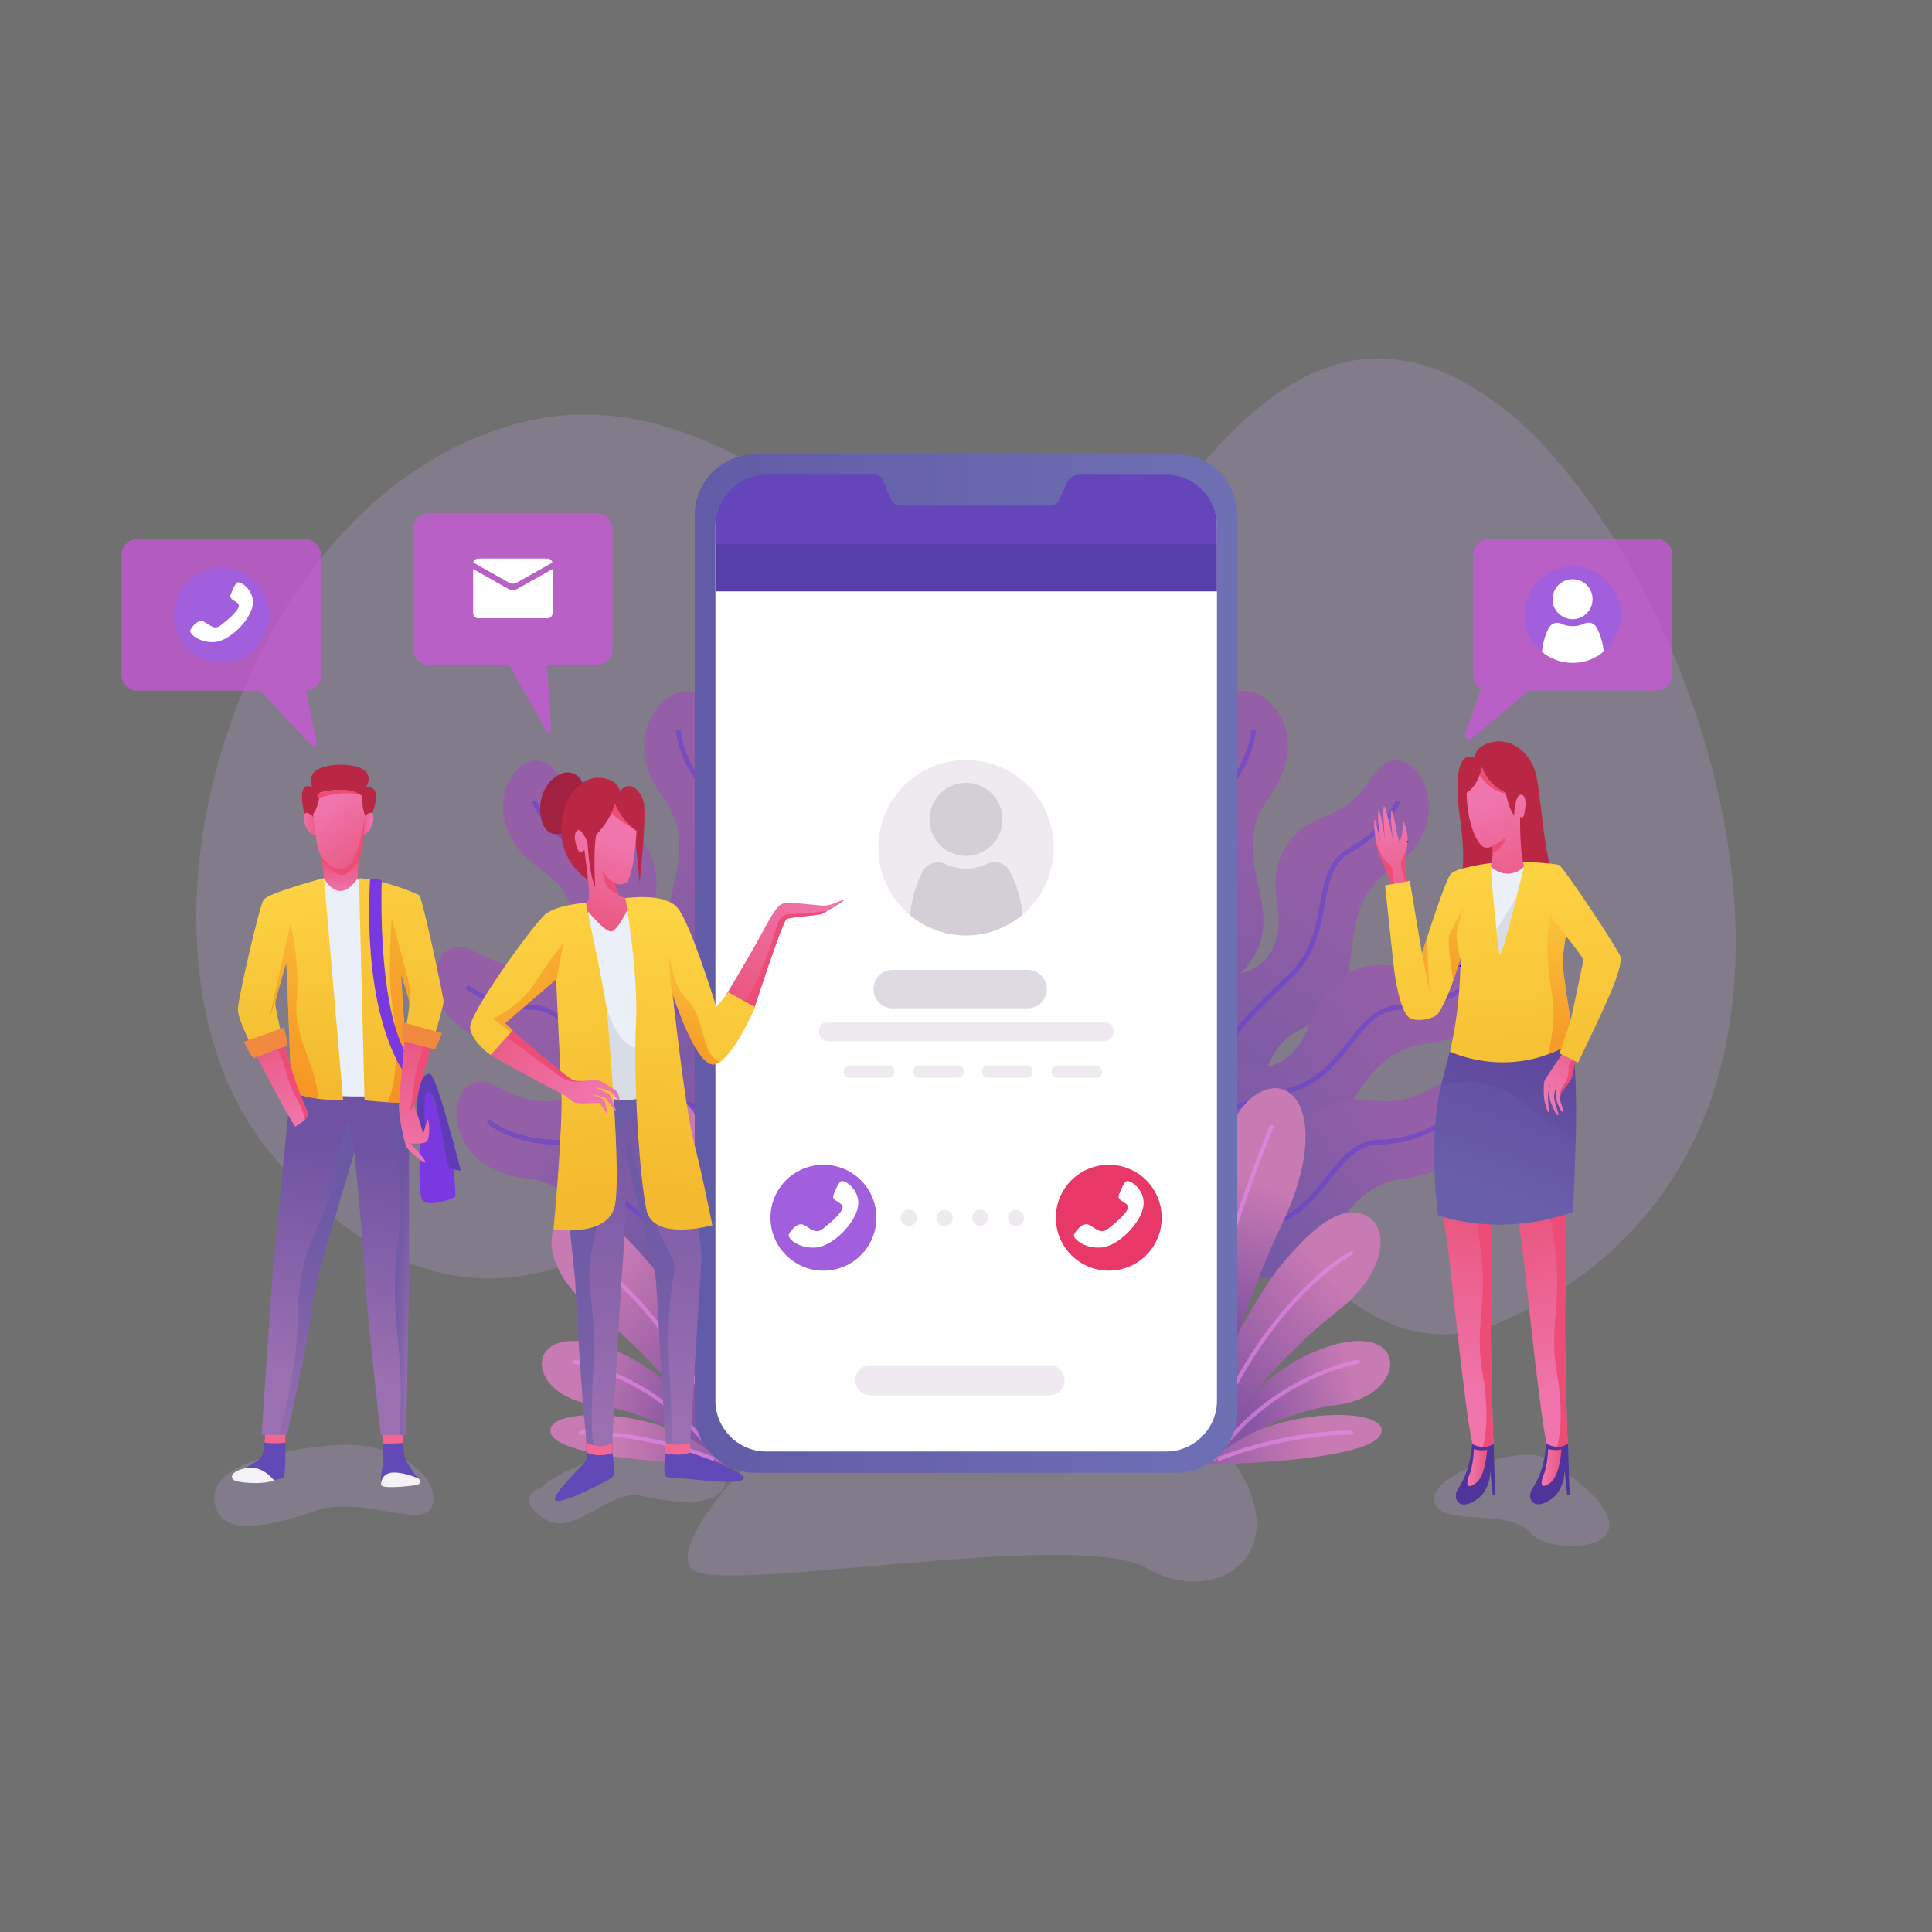 <svg version="1.2" xmlns="http://www.w3.org/2000/svg" viewBox="0 0 1000 1000" width="1000" height="1000">
	<rect x="0" y="0" width="1000" height="1000" fill="#333333" stroke="none"/>
	<title>2503647-ai</title>
	<defs>
		<linearGradient id="g1" x1="341.4" y1="610.6" x2="258.6" y2="478.8" gradientUnits="userSpaceOnUse">
			<stop offset="0" stop-color="#7559a5"/>
			<stop offset="1" stop-color="#955fa7"/>
		</linearGradient>
		<linearGradient id="g2" x1="351.2" y1="578" x2="316" y2="424.8" gradientUnits="userSpaceOnUse">
			<stop offset="0" stop-color="#7559a5"/>
			<stop offset="1" stop-color="#955fa7"/>
		</linearGradient>
		<linearGradient id="g3" x1="370.2" y1="631.9" x2="247.4" y2="560.8" gradientUnits="userSpaceOnUse">
			<stop offset="0" stop-color="#7559a5"/>
			<stop offset="1" stop-color="#955fa7"/>
		</linearGradient>
		<linearGradient id="g4" x1="326.9" y1="667.4" x2="250.5" y2="612" gradientUnits="userSpaceOnUse">
			<stop offset="0" stop-color="#7559a5"/>
			<stop offset="1" stop-color="#955fa7"/>
		</linearGradient>
		<linearGradient id="g5" x1="392.4" y1="729" x2="320.4" y2="729" gradientUnits="userSpaceOnUse">
			<stop offset="0" stop-color="#8554a2"/>
			<stop offset="1" stop-color="#c87ab3"/>
		</linearGradient>
		<linearGradient id="g6" x1="361.4" y1="713.1" x2="304.5" y2="696.6" gradientUnits="userSpaceOnUse">
			<stop offset="0" stop-color="#8554a2"/>
			<stop offset="1" stop-color="#c87ab3"/>
		</linearGradient>
		<linearGradient id="g7" x1="394.5" y1="696.7" x2="328.9" y2="638.2" gradientUnits="userSpaceOnUse">
			<stop offset="0" stop-color="#8554a2"/>
			<stop offset="1" stop-color="#c87ab3"/>
		</linearGradient>
		<linearGradient id="g8" x1="347" y1="688.8" x2="326.4" y2="618.8" gradientUnits="userSpaceOnUse">
			<stop offset="0" stop-color="#8554a2"/>
			<stop offset="1" stop-color="#c87ab3"/>
		</linearGradient>
		<linearGradient id="g9" x1="658.6" y1="610.6" x2="741.4" y2="478.8" gradientUnits="userSpaceOnUse">
			<stop offset="0" stop-color="#7559a5"/>
			<stop offset="1" stop-color="#955fa7"/>
		</linearGradient>
		<linearGradient id="g10" x1="648.8" y1="578" x2="684" y2="424.8" gradientUnits="userSpaceOnUse">
			<stop offset="0" stop-color="#7559a5"/>
			<stop offset="1" stop-color="#955fa7"/>
		</linearGradient>
		<linearGradient id="g11" x1="629.8" y1="631.9" x2="752.6" y2="560.8" gradientUnits="userSpaceOnUse">
			<stop offset="0" stop-color="#7559a5"/>
			<stop offset="1" stop-color="#955fa7"/>
		</linearGradient>
		<linearGradient id="g12" x1="673.1" y1="667.4" x2="749.5" y2="612" gradientUnits="userSpaceOnUse">
			<stop offset="0" stop-color="#7559a5"/>
			<stop offset="1" stop-color="#955fa7"/>
		</linearGradient>
		<linearGradient id="g13" x1="607.6" y1="729" x2="679.6" y2="729" gradientUnits="userSpaceOnUse">
			<stop offset="0" stop-color="#8554a2"/>
			<stop offset="1" stop-color="#c87ab3"/>
		</linearGradient>
		<linearGradient id="g14" x1="638.6" y1="713.1" x2="695.5" y2="696.6" gradientUnits="userSpaceOnUse">
			<stop offset="0" stop-color="#8554a2"/>
			<stop offset="1" stop-color="#c87ab3"/>
		</linearGradient>
		<linearGradient id="g15" x1="605.5" y1="696.7" x2="671.1" y2="638.2" gradientUnits="userSpaceOnUse">
			<stop offset="0" stop-color="#8554a2"/>
			<stop offset="1" stop-color="#c87ab3"/>
		</linearGradient>
		<linearGradient id="g16" x1="653" y1="688.8" x2="673.6" y2="618.8" gradientUnits="userSpaceOnUse">
			<stop offset="0" stop-color="#8554a2"/>
			<stop offset="1" stop-color="#c87ab3"/>
		</linearGradient>
		<linearGradient id="g17" x1="359.6" y1="231.2" x2="640.4" y2="231.2" gradientUnits="userSpaceOnUse">
			<stop offset="0" stop-color="#625ba7"/>
			<stop offset="1" stop-color="#6e70b4"/>
		</linearGradient>
		<linearGradient id="g18" x1="717.5" y1="479.9" x2="706.5" y2="428.3" gradientUnits="userSpaceOnUse">
			<stop offset="0" stop-color="#e9557d"/>
			<stop offset="1" stop-color="#f075ac"/>
		</linearGradient>
		<linearGradient id="g19" x1="728.5" y1="431.5" x2="728.6" y2="431.5" gradientUnits="userSpaceOnUse">
			<stop offset="0" stop-color="#f49292"/>
			<stop offset="1" stop-color="#f7aeb4"/>
		</linearGradient>
		<linearGradient id="g20" x1="808.2" y1="746.5" x2="799.3" y2="746.5" gradientUnits="userSpaceOnUse">
			<stop offset="0" stop-color="#e9557d"/>
			<stop offset="1" stop-color="#f075ac"/>
		</linearGradient>
		<linearGradient id="g21" x1="770" y1="629.6" x2="791.6" y2="726.8" gradientUnits="userSpaceOnUse">
			<stop offset="0" stop-color="#e9557d"/>
			<stop offset="1" stop-color="#f075ac"/>
		</linearGradient>
		<linearGradient id="g22" x1="769.7" y1="746.6" x2="760.8" y2="746.6" gradientUnits="userSpaceOnUse">
			<stop offset="0" stop-color="#e9557d"/>
			<stop offset="1" stop-color="#f075ac"/>
		</linearGradient>
		<linearGradient id="g23" x1="800.8" y1="630.4" x2="779.3" y2="727.2" gradientUnits="userSpaceOnUse">
			<stop offset="0" stop-color="#e9557d"/>
			<stop offset="1" stop-color="#f075ac"/>
		</linearGradient>
		<linearGradient id="g24" x1="844.2" y1="550.9" x2="814.1" y2="633.8" gradientUnits="userSpaceOnUse">
			<stop offset="0" stop-color="#61499e"/>
			<stop offset="1" stop-color="#695ea9"/>
		</linearGradient>
		<linearGradient id="g25" x1="846.1" y1="486.5" x2="812.6" y2="615.4" gradientUnits="userSpaceOnUse">
			<stop offset="0" stop-color="#543a97"/>
			<stop offset="1" stop-color="#5f499e" stop-opacity="0"/>
		</linearGradient>
		<linearGradient id="g26" x1="832.4" y1="537.8" x2="817.7" y2="569.3" gradientUnits="userSpaceOnUse">
			<stop offset="0" stop-color="#e9557d"/>
			<stop offset="1" stop-color="#f075ac"/>
		</linearGradient>
		<linearGradient id="g27" x1="728.8" y1="598.3" x2="712.5" y2="452" gradientUnits="userSpaceOnUse">
			<stop offset="0" stop-color="#f4ba2f"/>
			<stop offset="1" stop-color="#fdd343"/>
		</linearGradient>
		<linearGradient id="g28" x1="751.9" y1="522.3" x2="739.3" y2="445.9" gradientUnits="userSpaceOnUse">
			<stop offset="0" stop-color="#f68f26"/>
			<stop offset="1" stop-color="#f69225" stop-opacity="0"/>
		</linearGradient>
		<linearGradient id="g29" x1="805.1" y1="561.4" x2="783.4" y2="465" gradientUnits="userSpaceOnUse">
			<stop offset="0" stop-color="#f68f26"/>
			<stop offset="1" stop-color="#f69225" stop-opacity="0"/>
		</linearGradient>
		<linearGradient id="g30" x1="813.3" y1="516.2" x2="814.7" y2="516.2" gradientUnits="userSpaceOnUse">
			<stop offset="0" stop-color="#f68f26"/>
			<stop offset="1" stop-color="#f69225" stop-opacity="0"/>
		</linearGradient>
		<linearGradient id="g31" x1="732.5" y1="481.1" x2="745.1" y2="481.1" gradientUnits="userSpaceOnUse">
			<stop offset="0" stop-color="#f68f26"/>
			<stop offset="1" stop-color="#f69225" stop-opacity="0"/>
		</linearGradient>
		<linearGradient id="g32" x1="772.6" y1="474.5" x2="753.7" y2="420.6" gradientUnits="userSpaceOnUse">
			<stop offset="0" stop-color="#e9557d"/>
			<stop offset="1" stop-color="#f075ac"/>
		</linearGradient>
		<linearGradient id="g33" x1="228.2" y1="598.2" x2="216.7" y2="717.1" gradientUnits="userSpaceOnUse">
			<stop offset="0" stop-color="#6f53a2"/>
			<stop offset="1" stop-color="#9b70b1"/>
		</linearGradient>
		<linearGradient id="g34" x1="201.4" y1="562.3" x2="211.7" y2="562.3" gradientUnits="userSpaceOnUse">
			<stop offset="0" stop-color="#6b5ca7"/>
			<stop offset="1" stop-color="#5f50a1" stop-opacity="0"/>
		</linearGradient>
		<linearGradient id="g35" x1="189.8" y1="560.5" x2="175" y2="774.3" gradientUnits="userSpaceOnUse">
			<stop offset="0" stop-color="#6b5ca7"/>
			<stop offset="1" stop-color="#5f50a1" stop-opacity="0"/>
		</linearGradient>
		<linearGradient id="g36" x1="190.8" y1="446.1" x2="191.4" y2="461.4" gradientUnits="userSpaceOnUse">
			<stop offset="0" stop-color="#e9557d"/>
			<stop offset="1" stop-color="#f075ac"/>
		</linearGradient>
		<linearGradient id="g37" x1="165.6" y1="436.5" x2="154.5" y2="435.6" gradientUnits="userSpaceOnUse">
			<stop offset="0" stop-color="#e9557d"/>
			<stop offset="1" stop-color="#f075ac"/>
		</linearGradient>
		<linearGradient id="g38" x1="185.7" y1="417.3" x2="192.5" y2="417.3" gradientUnits="userSpaceOnUse">
			<stop offset="0" stop-color="#e9557d"/>
			<stop offset="1" stop-color="#f075ac"/>
		</linearGradient>
		<linearGradient id="g39" x1="175.2" y1="463.5" x2="151.5" y2="429.1" gradientUnits="userSpaceOnUse">
			<stop offset="0" stop-color="#e9557d"/>
			<stop offset="1" stop-color="#f075ac"/>
		</linearGradient>
		<linearGradient id="g40" x1="121.9" y1="566.1" x2="114" y2="459.2" gradientUnits="userSpaceOnUse">
			<stop offset="0" stop-color="#f4ba2f"/>
			<stop offset="1" stop-color="#fdd343"/>
		</linearGradient>
		<linearGradient id="g41" x1="154.3" y1="571.1" x2="192.9" y2="406.6" gradientUnits="userSpaceOnUse">
			<stop offset="0" stop-color="#f4ba2f"/>
			<stop offset="1" stop-color="#fdd343"/>
		</linearGradient>
		<linearGradient id="g42" x1="104.6" y1="564.6" x2="167.6" y2="433.1" gradientUnits="userSpaceOnUse">
			<stop offset="0" stop-color="#f68f26"/>
			<stop offset="1" stop-color="#f69225" stop-opacity="0"/>
		</linearGradient>
		<linearGradient id="g43" x1="203.8" y1="584.6" x2="113.9" y2="419.1" gradientUnits="userSpaceOnUse">
			<stop offset="0" stop-color="#f68f26"/>
			<stop offset="1" stop-color="#f69225" stop-opacity="0"/>
		</linearGradient>
		<linearGradient id="g44" x1="146.2" y1="527.2" x2="167.3" y2="576.2" gradientUnits="userSpaceOnUse">
			<stop offset="0" stop-color="#e9557d"/>
			<stop offset="1" stop-color="#f075ac"/>
		</linearGradient>
		<linearGradient id="g45" x1="237.3" y1="538.1" x2="224.9" y2="604.1" gradientUnits="userSpaceOnUse">
			<stop offset="0" stop-color="#e9557d"/>
			<stop offset="1" stop-color="#f075ac"/>
		</linearGradient>
		<linearGradient id="g46" x1="288.6" y1="558.7" x2="293.4" y2="738.5" gradientUnits="userSpaceOnUse">
			<stop offset="0" stop-color="#6f53a2"/>
			<stop offset="1" stop-color="#9b70b1"/>
		</linearGradient>
		<linearGradient id="g47" x1="279.8" y1="582.8" x2="312.4" y2="853.4" gradientUnits="userSpaceOnUse">
			<stop offset="0" stop-color="#6b5ca7"/>
			<stop offset="1" stop-color="#5f50a1" stop-opacity="0"/>
		</linearGradient>
		<linearGradient id="g48" x1="317.1" y1="578.3" x2="343" y2="793.5" gradientUnits="userSpaceOnUse">
			<stop offset="0" stop-color="#6b5ca7"/>
			<stop offset="1" stop-color="#5f50a1" stop-opacity="0"/>
		</linearGradient>
		<linearGradient id="g49" x1="407.2" y1="535.5" x2="439.9" y2="469.3" gradientUnits="userSpaceOnUse">
			<stop offset="0" stop-color="#e9557d"/>
			<stop offset="1" stop-color="#f075ac"/>
		</linearGradient>
		<linearGradient id="g50" x1="374.2" y1="511.2" x2="366.8" y2="511.2" gradientUnits="userSpaceOnUse">
			<stop offset="0" stop-color="#881531"/>
			<stop offset="1" stop-color="#881531" stop-opacity="0"/>
		</linearGradient>
		<linearGradient id="g51" x1="322.6" y1="489.9" x2="339.8" y2="442.6" gradientUnits="userSpaceOnUse">
			<stop offset="0" stop-color="#e9557d"/>
			<stop offset="1" stop-color="#f075ac"/>
		</linearGradient>
		<linearGradient id="g52" x1="303.6" y1="611.2" x2="318.9" y2="471" gradientUnits="userSpaceOnUse">
			<stop offset="0" stop-color="#f4ba2f"/>
			<stop offset="1" stop-color="#fdd343"/>
		</linearGradient>
		<linearGradient id="g53" x1="366.2" y1="567.4" x2="401.4" y2="511.4" gradientUnits="userSpaceOnUse">
			<stop offset="0" stop-color="#f68f26"/>
			<stop offset="1" stop-color="#f69225" stop-opacity="0"/>
		</linearGradient>
		<linearGradient id="g54" x1="256.7" y1="624.7" x2="227.7" y2="464.9" gradientUnits="userSpaceOnUse">
			<stop offset="0" stop-color="#f4ba2f"/>
			<stop offset="1" stop-color="#fdd343"/>
		</linearGradient>
		<linearGradient id="g55" x1="323.6" y1="514" x2="263.1" y2="454.7" gradientUnits="userSpaceOnUse">
			<stop offset="0" stop-color="#f68f26"/>
			<stop offset="1" stop-color="#f69225" stop-opacity="0"/>
		</linearGradient>
		<linearGradient id="g56" x1="236.4" y1="538.4" x2="297.3" y2="582.1" gradientUnits="userSpaceOnUse">
			<stop offset="0" stop-color="#e9557d"/>
			<stop offset="1" stop-color="#f075ac"/>
		</linearGradient>
		<linearGradient id="g57" x1="327.5" y1="459.7" x2="327.9" y2="458.5" gradientUnits="userSpaceOnUse">
			<stop offset="0" stop-color="#e9557d"/>
			<stop offset="1" stop-color="#f075ac"/>
		</linearGradient>
		<linearGradient id="g58" x1="324.2" y1="459.4" x2="324.2" y2="459.3" gradientUnits="userSpaceOnUse">
			<stop offset="0" stop-color="#e9557d"/>
			<stop offset="1" stop-color="#f075ac"/>
		</linearGradient>
	</defs>
	<style>
		.s0 { opacity: .3;mix-blend-mode: overlay;fill: #ffffff } 
		.s1 { opacity: .2;fill: #c9a8f4 } 
		.s2 { fill: url(#g1) } 
		.s3 { opacity: .6;fill: none;stroke: #6442ce;stroke-width: 2.5 } 
		.s4 { fill: url(#g2) } 
		.s5 { fill: url(#g3) } 
		.s6 { fill: url(#g4) } 
		.s7 { fill: url(#g5) } 
		.s8 { fill: url(#g6) } 
		.s9 { fill: url(#g7) } 
		.s10 { fill: url(#g8) } 
		.s11 { fill: none;stroke: #ea8bef;stroke-linecap: round;stroke-width: 2.1 } 
		.s12 { fill: url(#g9) } 
		.s13 { fill: url(#g10) } 
		.s14 { fill: url(#g11) } 
		.s15 { fill: url(#g12) } 
		.s16 { fill: url(#g13) } 
		.s17 { fill: url(#g14) } 
		.s18 { fill: url(#g15) } 
		.s19 { fill: url(#g16) } 
		.s20 { fill: url(#g17) } 
		.s21 { fill: #ffffff } 
		.s22 { fill: #6545ba } 
		.s23 { opacity: .6;fill: #e3dce5 } 
		.s24 { opacity: .7;fill: #cac2ce } 
		.s25 { fill: #e83867 } 
		.s26 { fill: #a15edd } 
		.s27 { opacity: .6;fill: #cac2ce } 
		.s28 { fill: #5640a8 } 
		.s29 { fill: url(#g18) } 
		.s30 { fill: #ed4c76 } 
		.s31 { fill: url(#g19);stroke: #04006a;stroke-width: .8 } 
		.s32 { fill: #4f349b } 
		.s33 { fill: url(#g20) } 
		.s34 { fill: url(#g21) } 
		.s35 { fill: url(#g22) } 
		.s36 { fill: url(#g23) } 
		.s37 { fill: #ced5e0;stroke: #04006a;stroke-width: .8 } 
		.s38 { fill: #ba2744 } 
		.s39 { fill: url(#g24) } 
		.s40 { fill: url(#g25) } 
		.s41 { fill: url(#g26) } 
		.s42 { fill: url(#g27) } 
		.s43 { fill: url(#g28) } 
		.s44 { fill: none;stroke: #04006a;stroke-width: .8 } 
		.s45 { fill: url(#g29) } 
		.s46 { fill: url(#g30) } 
		.s47 { fill: #ebeff7 } 
		.s48 { fill: url(#g31) } 
		.s49 { fill: url(#g32) } 
		.s50 { fill: #d8dde5 } 
		.s51 { fill: #6149b7 } 
		.s52 { fill: #f0668f } 
		.s53 { fill: url(#g33) } 
		.s54 { fill: #f2f2f7 } 
		.s55 { fill: url(#g34) } 
		.s56 { fill: url(#g35) } 
		.s57 { fill: #7938e0 } 
		.s58 { fill: #5f3bb7 } 
		.s59 { fill: url(#g36) } 
		.s60 { fill: url(#g37) } 
		.s61 { fill: url(#g38) } 
		.s62 { fill: url(#g39) } 
		.s63 { fill: url(#g40) } 
		.s64 { fill: url(#g41) } 
		.s65 { fill: url(#g42) } 
		.s66 { fill: url(#g43) } 
		.s67 { fill: url(#g44) } 
		.s68 { fill: #f28941 } 
		.s69 { fill: url(#g45) } 
		.s70 { fill: #f26893 } 
		.s71 { fill: url(#g46) } 
		.s72 { fill: url(#g47) } 
		.s73 { fill: url(#g48) } 
		.s74 { fill: #a02240 } 
		.s75 { fill: url(#g49) } 
		.s76 { fill: url(#g50) } 
		.s77 { fill: url(#g51) } 
		.s78 { fill: url(#g52) } 
		.s79 { fill: url(#g53) } 
		.s80 { fill: url(#g54) } 
		.s81 { fill: url(#g55) } 
		.s82 { fill: url(#g56) } 
		.s83 { fill: url(#g57) } 
		.s84 { fill: url(#g58) } 
		.s85 { opacity: .7;fill: #d054e2 } 
		.s86 { fill: #804ece } 
	</style>
	<g id="BACKGROUND">
		<path id="&lt;Path&gt;" class="s0" d="m1000 1000h-1000v-1000h1000z"/>
	</g>
	<g id="OBJECTS">
		<g id="&lt;Group&gt;">
			<g id="&lt;Group&gt;">
				<path id="&lt;Path&gt;" class="s1" d="m223.8 779.2c-4.7 13.2-36-5.6-60.6 2.8-24.6 8.5-50.4 14.3-52.3-5.6-1.8-19.9 41.1-27.1 64.2-28.5 32-1.8 53.3 18.2 48.7 31.3z"/>
				<path id="&lt;Path&gt;" class="s1" d="m374.3 757.5c8.7 23.9-22.7 21.4-41.3 16.9-18.5-4.5-35.9 22.7-52 11.2-16.1-11.6-0.8-15.7-0.8-15.7 14.5-14.5 85.5-36.4 94.1-12.4z"/>
				<path id="&lt;Path&gt;" class="s1" d="m792.4 793.6c-12-14-49.2-2.5-50-17.3-0.8-14.9 46.8-28.3 57.4-21.5 73.1 47.1 4.5 52.8-7.4 38.8z"/>
				<path id="&lt;Path&gt;" class="s1" d="m632.2 748.2c44.5 53.7-1.7 85-38.4 63.6-36.8-21.5-225 14.8-236.2 0-11.1-14.9 37.5-63.2 37.5-63.2 0 0 192.5-54.1 237.1-0.4z"/>
				<path id="&lt;Path&gt;" class="s1" d="m356.6 619.8c-49.5 35.7-132.1 83.9-219.1-26.2-82-103.9-17-333 128.4-373.9 142.1-39.9 244.4 168.3 297 99.4 52.6-68.8 113.9-184.1 213.3-109.2 99.4 74.8 212 369.5 9.1 470.6-143.5 71.5-143.8-265.8-428.7-60.7z"/>
			</g>
			<g id="&lt;Group&gt;">
				<g id="&lt;Group&gt;">
					<g id="&lt;Group&gt;">
						<path id="&lt;Path&gt;" class="s2" d="m402.5 593.6c-76.7 2.4-38.4-43.7-77.7-61.9-39.3-18.1-10.4-58.1-44.4-81.3-33.9-23.2-17.5-56.8-3.3-56.8 14.1 0 11.4 19.1 36.3 28.5 24.9 9.5 28.6 29 25.5 45.4-3 16.5 2 36 24.9 37 22.9 1 33.6 57.5 33.6 57.5l2.7-57.5z"/>
						<path id="&lt;Path&gt;" class="s3" d="m276.4 414.7c0 0 5.4 14.5 25.2 25.6 19.8 11.1 7.7 42.7 29.9 64.2 22.2 21.5 38.8 34.9 45.7 68.6"/>
					</g>
					<g id="&lt;Group&gt;">
						<path id="&lt;Path&gt;" class="s4" d="m411.5 588.3c-73.2-23-21.8-53.9-53-84-31.2-30 9.2-58.3-15.2-91.4-24.4-33.1 2.2-59.4 15.5-54.8 13.3 4.7 4.5 21.9 24.9 39 20.4 17 17.5 36.7 9.2 51.2-8.3 14.6-9.9 34.7 11.4 43.1 21.2 8.5 12.8 65.4 12.8 65.4l21.4-53.4z"/>
						<path id="&lt;Path&gt;" class="s3" d="m351.2 377.9c0 0 0.3 15.4 15.4 32.4 15.1 17-6.7 42.9 7.2 70.5 13.9 27.6 25.1 45.8 20.5 79.8"/>
					</g>
					<g id="&lt;Group&gt;">
						<path id="&lt;Path&gt;" class="s5" d="m436.3 610.1c-66.7 37.8-54.3-20.8-97.5-18.6-43.3 2.3-36.3-46.6-77.2-51.3-40.8-4.7-41.9-42.1-29.4-48.7 12.5-6.6 19 11.6 45.4 8.4 26.4-3.3 38.8 12.3 43.8 28.2 5 16 18.5 30.9 39.2 21.2 20.7-9.8 56.5 35.2 56.5 35.2l-24.4-52.1z"/>
						<path id="&lt;Path&gt;" class="s3" d="m241.5 510.5c0 0 11.4 10.3 34.2 10.9 22.7 0.6 26.7 34.2 56.3 42.9 29.7 8.7 50.7 12.9 72.4 39.4"/>
					</g>
					<g id="&lt;Group&gt;">
						<path id="&lt;Path&gt;" class="s6" d="m447.5 679.9c-66.8 37.8-54.3-20.8-97.6-18.6-43.2 2.3-36.3-46.6-77.1-51.3-40.9-4.7-42-42.2-29.5-48.7 12.5-6.6 19.1 11.6 45.5 8.3 26.4-3.2 38.7 12.3 43.7 28.3 5 16 18.6 30.9 39.3 21.1 20.7-9.7 56.5 35.3 56.5 35.3l-24.4-52.2z"/>
						<path id="&lt;Path&gt;" class="s3" d="m252.6 580.3c0 0 11.5 10.3 34.2 10.9 22.7 0.6 26.7 34.2 56.4 42.9 29.6 8.7 50.6 12.8 72.3 39.4"/>
					</g>
				</g>
				<g id="&lt;Group&gt;">
					<path id="&lt;Path&gt;" class="s7" d="m376.9 758.1c0 0-86-1.1-91.7-16-5.8-14.9 61.9-14.9 91.7 16z"/>
					<path id="&lt;Path&gt;" class="s8" d="m308.1 727.2c-37.8-4.6-37.8-44.7 5.7-29.8 43.6 14.9 63.1 60.7 63.1 60.7 0 0-31-26.3-68.8-30.9z"/>
					<path id="&lt;Path&gt;" class="s9" d="m376.9 758.1c-18.4-30.9-43.6-59.6-68.8-79.1-25.2-19.5-27.5-42.4-16.1-49.3 11.5-6.8 26.4 2.3 45.9 26.4 19.5 24.1 48.1 90.6 48.1 90.6z"/>
					<path id="&lt;Path&gt;" class="s10" d="m376.9 758.1c0 0-12.6-66.5-40.1-123.7-25.8-53.8-7.1-81.4 13.3-67.7 24.4 16.5 38.7 88.1 35.2 181.9z"/>
					<g id="&lt;Group&gt;" style="opacity: .6">
						<path id="&lt;Path&gt;" class="s11" d="m300.6 741.5c0 0 32.1-0.6 68.2 13.5"/>
						<path id="&lt;Path&gt;" class="s11" d="m297.2 704.8c0 0 44.3 7.4 74.3 50.2"/>
						<path id="&lt;Path&gt;" class="s11" d="m300.6 648.6c0 0 45.9 24.1 75.7 102.1"/>
						<path id="&lt;Path&gt;" class="s11" d="m341.9 583.3c16.6 40.7 30.5 84.8 41.9 140.4l-0.6 0.6"/>
					</g>
				</g>
				<g id="&lt;Group&gt;">
					<g id="&lt;Group&gt;">
						<path id="&lt;Path&gt;" class="s12" d="m599.9 504.5l2.7 57.5c0 0 10.7-56.5 33.6-57.5 22.9-1 27.9-20.5 24.9-37-3.1-16.4 0.6-35.9 25.5-45.4 24.9-9.4 22.2-28.5 36.3-28.5 14.2 0 30.6 33.6-3.3 56.8-34 23.2-5.1 63.2-44.4 81.3-39.3 18.2-1 64.3-77.7 61.9z"/>
						<path id="&lt;Path&gt;" class="s3" d="m622.8 573.1c6.9-33.7 23.5-47.1 45.7-68.6 22.2-21.5 10.1-53.1 29.9-64.2 19.8-11.1 25.2-25.6 25.2-25.6"/>
					</g>
					<g id="&lt;Group&gt;">
						<path id="&lt;Path&gt;" class="s13" d="m561.5 503.4l21.4 53.4c0 0-8.4-56.9 12.8-65.4 21.3-8.4 19.7-28.5 11.4-43.1-8.3-14.5-11.2-34.2 9.2-51.2 20.4-17.1 11.6-34.3 24.9-39 13.3-4.6 39.9 21.7 15.5 54.8-24.4 33.1 16 61.4-15.2 91.4-31.2 30.1 20.2 61-53 84z"/>
						<path id="&lt;Path&gt;" class="s3" d="m605.7 560.6c-4.6-34 6.6-52.2 20.5-79.8 13.9-27.6-7.9-53.5 7.2-70.5 15.1-17 15.4-32.4 15.4-32.4"/>
					</g>
					<g id="&lt;Group&gt;">
						<path id="&lt;Path&gt;" class="s14" d="m607.3 532.4l-24.4 52.1c0 0 35.8-45 56.5-35.2 20.7 9.7 34.2-5.2 39.2-21.2 5-15.9 17.4-31.5 43.8-28.2 26.4 3.2 32.9-15 45.4-8.4 12.5 6.6 11.4 44-29.4 48.7-40.9 4.7-33.9 53.6-77.2 51.3-43.2-2.2-30.8 56.4-97.5 18.6z"/>
						<path id="&lt;Path&gt;" class="s3" d="m595.6 603.7c21.7-26.5 42.7-30.7 72.4-39.4 29.6-8.7 33.6-42.3 56.3-42.9 22.8-0.6 34.2-10.9 34.2-10.9"/>
					</g>
					<g id="&lt;Group&gt;">
						<path id="&lt;Path&gt;" class="s15" d="m596.1 602.1l-24.4 52.2c0 0 35.8-45 56.5-35.3 20.7 9.8 34.3-5.1 39.3-21.1 5-16 17.3-31.5 43.7-28.3 26.4 3.3 33-14.9 45.5-8.3 12.5 6.5 11.4 44-29.5 48.7-40.8 4.7-33.9 53.6-77.1 51.3-43.3-2.2-30.8 56.4-97.6 18.6z"/>
						<path id="&lt;Path&gt;" class="s3" d="m584.5 673.5c21.7-26.6 42.7-30.7 72.3-39.4 29.7-8.7 33.7-42.3 56.4-42.9 22.7-0.6 34.2-10.9 34.2-10.9"/>
					</g>
				</g>
				<path id="&lt;Path&gt;" class="s16" d="m623.1 758.1c0 0 86-1.1 91.7-16 5.8-14.9-61.9-14.9-91.7 16z"/>
				<path id="&lt;Path&gt;" class="s17" d="m623.1 758.1c0 0 19.5-45.8 63.1-60.7 43.5-14.9 43.5 25.2 5.7 29.8-37.8 4.6-68.8 30.9-68.8 30.9z"/>
				<path id="&lt;Path&gt;" class="s18" d="m614 746.7c0 0 28.6-66.5 48.1-90.6 19.5-24.1 34.4-33.2 45.9-26.4 11.4 6.9 9.1 29.8-16.1 49.3-25.2 19.5-50.4 48.2-68.8 79.1z"/>
				<path id="&lt;Path&gt;" class="s19" d="m614.7 748.6c-3.5-93.8 10.9-165.4 35.2-181.9 20.4-13.7 39.1 13.9 13.3 67.7-27.5 57.2-40.1 123.7-40.1 123.7z"/>
				<g id="&lt;Group&gt;" style="opacity: .6">
					<path id="&lt;Path&gt;" class="s11" d="m699.4 741.5c0 0-32.1-0.6-68.2 13.5"/>
					<path id="&lt;Path&gt;" class="s11" d="m702.8 704.8c0 0-44.3 7.4-74.3 50.2"/>
					<path id="&lt;Path&gt;" class="s11" d="m699.4 648.6c0 0-45.9 24.1-75.7 102.1"/>
					<path id="&lt;Path&gt;" class="s11" d="m616.8 724.3l-0.6-0.6c11.4-55.6 25.3-99.7 41.9-140.4"/>
				</g>
			</g>
			<g id="&lt;Group&gt;">
				<path id="&lt;Path&gt;" class="s20" d="m609.2 762.3h-218.4c-17.1 0-31.2-14.1-31.2-31.2v-464.7c0-17.1 14.1-31.2 31.2-31.2h218.4c17.1 0 31.2 14.1 31.2 31.2v464.7c0 17.1-14.1 31.2-31.2 31.2z"/>
				<path id="&lt;Path&gt;" class="s21" d="m629.9 272.3v452.7c0 14.4-11.8 26.3-26.3 26.3h-207c-14.5 0-26.3-11.9-26.3-26.3v-452.7c0-14.5 11.8-26.3 26.3-26.3h55.9c2.2 0 4.1 1.3 4.9 3.3l4 9.8c0.8 1.8 2.5 3 4.5 3h77.7c1.9 0 3.7-1.1 4.5-2.9l3.7-8.6c1.3-2.8 4-4.6 7.1-4.6h44.7c14.5 0 26.3 11.8 26.3 26.3z"/>
				<path id="&lt;Path&gt;" class="s22" d="m629.9 271.9v9.7h-259.6v-9.7c0-14.4 11.8-26.2 26.3-26.2h55.9c2.2 0 4.1 1.3 4.9 3.3l4 9.7c0.8 1.9 2.5 3 4.5 3h77.7c1.9 0 3.7-1.1 4.5-2.9l3.7-8.5c1.3-2.8 4-4.6 7.1-4.6h44.7c14.5 0 26.3 11.8 26.3 26.2z"/>
				<g id="&lt;Group&gt;">
					<path id="&lt;Path&gt;" class="s23" d="m545.4 438.8c0 13.9-6.3 26.3-16.1 34.6-7.9 6.7-18.1 10.8-29.3 10.8-11 0-21.1-4-29-10.5-10-8.3-16.4-20.9-16.4-34.9 0-25.1 20.3-45.4 45.4-45.4 25.1 0 45.4 20.3 45.4 45.4z"/>
					<path id="&lt;Path&gt;" class="s24" d="m529.3 473.4c-7.9 6.7-18.1 10.8-29.3 10.8-11 0-21.1-4-29-10.5 0.9-8.6 3.2-16.3 6.6-22.7 2.3-4.1 7.3-5.8 11.6-3.8 3.3 1.5 7 2.4 10.8 2.4 3.9 0 7.7-0.9 11-2.5 4.3-2 9.4-0.4 11.6 3.8 3.5 6.3 5.8 14 6.7 22.5z"/>
					<path id="&lt;Path&gt;" class="s24" d="m518.9 424.1c0 10.4-8.5 18.9-18.9 18.9-10.4 0-18.9-8.5-18.9-18.9 0-10.4 8.5-18.9 18.9-18.9 10.4 0 18.9 8.5 18.9 18.9z"/>
				</g>
				<g id="&lt;Group&gt;">
					<g id="&lt;Group&gt;">
						<path id="&lt;Path&gt;" class="s25" d="m601.3 630.3c0 15.1-12.2 27.4-27.4 27.4-15.1 0-27.4-12.3-27.4-27.4 0-15.2 12.3-27.4 27.4-27.4 15.2 0 27.4 12.2 27.4 27.4z"/>
						<path id="&lt;Path&gt;" class="s21" d="m578.9 619.2c0 0 2.5-7.6 4.5-7.9 2.1-0.3 9.7 4.9 8.4 13.2-1.3 8.4-12.8 20.4-21.7 21.2-9 0.7-15-4.8-14.2-6.7 0.9-1.9 4.5-6.6 7.8-5 3.2 1.6 6 5 9.7 2.1 3.8-2.9 10-8.1 10.4-11 0.4-2.8-4.9-3-4.9-5.9z"/>
					</g>
					<g id="&lt;Group&gt;">
						<path id="&lt;Path&gt;" class="s26" d="m453.6 630.3c0 15.1-12.2 27.4-27.4 27.4-15.1 0-27.4-12.3-27.4-27.4 0-15.2 12.3-27.4 27.4-27.4 15.2 0 27.4 12.2 27.4 27.4z"/>
						<path id="&lt;Path&gt;" class="s21" d="m431.2 619.2c0 0 2.5-7.6 4.5-7.9 2.1-0.3 9.7 4.9 8.4 13.2-1.3 8.4-12.8 20.4-21.7 21.2-9 0.7-15-4.8-14.1-6.7 0.8-1.9 4.4-6.6 7.7-5 3.2 1.6 6 5 9.8 2.1 3.7-2.9 9.9-8.1 10.3-11 0.4-2.8-4.9-3-4.9-5.9z"/>
					</g>
					<g id="&lt;Group&gt;">
						<path id="&lt;Path&gt;" class="s23" d="m474.6 630.3c0 2.3-1.9 4.2-4.2 4.2-2.3 0-4.2-1.9-4.2-4.2 0-2.3 1.9-4.2 4.2-4.2 2.3 0 4.2 1.9 4.2 4.2z"/>
						<path id="&lt;Path&gt;" class="s23" d="m493.1 630.5c0 2.3-1.9 4.1-4.2 4.1-2.3 0-4.2-1.8-4.2-4.1 0-2.4 1.9-4.2 4.2-4.2 2.3 0 4.2 1.8 4.2 4.2z"/>
						<path id="&lt;Path&gt;" class="s23" d="m511.6 630.3c0 2.3-1.9 4.2-4.2 4.2-2.3 0-4.2-1.9-4.2-4.2 0-2.3 1.9-4.2 4.2-4.2 2.3 0 4.2 1.9 4.2 4.2z"/>
						<path id="&lt;Path&gt;" class="s23" d="m530.1 630.5c0 2.3-1.9 4.1-4.2 4.1-2.3 0-4.2-1.8-4.2-4.1 0-2.4 1.9-4.2 4.2-4.2 2.3 0 4.2 1.8 4.2 4.2z"/>
					</g>
				</g>
				<g id="&lt;Group&gt;">
					<path id="&lt;Path&gt;" class="s27" d="m531.9 521.9h-69.9c-5.5 0-9.9-4.5-9.9-10 0-5.5 4.4-9.9 9.9-9.9h69.9c5.5 0 9.9 4.4 9.9 9.9 0 5.5-4.4 10-9.9 10z"/>
					<path id="&lt;Path&gt;" class="s23" d="m459.9 557.8h-20.2c-1.6 0-3-1.3-3-3v-0.2c0-1.7 1.4-3.1 3-3.1h20.2c1.6 0 3 1.4 3 3.1v0.2c0 1.7-1.4 3-3 3z"/>
					<path id="&lt;Path&gt;" class="s23" d="m495.8 557.8h-20.1c-1.7 0-3-1.3-3-3v-0.2c0-1.7 1.3-3.1 3-3.1h20.1c1.7 0 3.1 1.4 3.1 3.1v0.2c0 1.7-1.4 3-3.1 3z"/>
					<path id="&lt;Path&gt;" class="s23" d="m531.5 557.8h-20.2c-1.7 0-3-1.3-3-3v-0.2c0-1.7 1.3-3.1 3-3.1h20.2c1.6 0 3 1.4 3 3.1v0.2c0 1.7-1.4 3-3 3z"/>
					<path id="&lt;Path&gt;" class="s23" d="m567.4 557.8h-20.1c-1.7 0-3-1.3-3-3v-0.2c0-1.7 1.3-3.1 3-3.1h20.1c1.7 0 3 1.4 3 3.1v0.2c0 1.7-1.3 3-3 3z"/>
					<path id="&lt;Path&gt;" class="s23" d="m571.3 539h-142.4c-2.8 0-5.1-2.3-5.1-5.1 0-2.8 2.3-5.1 5.1-5.1h142.4c2.8 0 5.1 2.3 5.1 5.1 0 2.8-2.3 5.1-5.1 5.1z"/>
				</g>
				<path id="&lt;Path&gt;" class="s28" d="m629.9 306.1h-259.4v-24.5h259.4z"/>
				<path id="&lt;Path&gt;" class="s23" d="m543.1 722.3h-92.5c-4.3 0-7.9-3.5-7.9-7.9 0-4.3 3.6-7.8 7.9-7.8h92.5c4.4 0 7.9 3.5 7.9 7.8 0 4.4-3.5 7.9-7.9 7.9z"/>
			</g>
			<g id="&lt;Group&gt;">
				<path id="&lt;Path&gt;" class="s29" d="m727 447.7l1.6 9.8h-0.8l-5.9 1.2-2 0.4c-1.1-6.8-2.8-9.4-5.7-16.1-1.1-2.4-1.8-5.6-2.2-8.7-0.8-5.1-0.9-9.9-0.5-10.1 0.5-0.3 3 12 3 12 0 0-2-16.6-0.9-16.6 1.1 0 3.2 14.3 3.3 15.2-0.1-0.9-1.6-17.1-0.5-17.4 1-0.3 4.5 16.9 4.6 17.4-0.1-0.5-1.7-14.8-0.8-15 0.9-0.1 1.8 6 2.7 10.7 0.5 2.5 1.4 4.9 1.4 4.9 2.7-3.8 1.1-10.1 1.9-10.1 0.8 0 2.4 5.7 2.4 9q0 0.5 0 1.2 0 0 0 0 0 0.2-0.1 0.5 0 1-0.2 2.2c-0.5 4-1.3 9.5-1.3 9.5z"/>
				<path id="&lt;Path&gt;" class="s30" d="m720.9 451.6c0 3.6 1 7.1 1 7.1l-2 0.4c-1.1-6.8-2.8-9.4-5.7-16.1-1.1-2.4-1.8-5.6-2.2-8.7 0.7 2.8 2.2 7.4 4 9.7 2.7 3.5 4.9 4.1 4.9 7.6z"/>
				<path id="&lt;Path&gt;" class="s31" d="m728.6 435.5q0 0.2-0.1 0.5 0-0.3 0.1-0.5z"/>
				<path id="&lt;Path&gt;" class="s30" d="m728.6 457.5h-0.8l-5.9 1.2 5.8-1.3c0 0-3-8.5-2.5-11 0.5-2 2.4-5 3.1-8.2-0.5 4-1.3 9.5-1.3 9.5z"/>
				<path id="&lt;Path&gt;" class="s32" d="m811.6 747.2l0.8 26.5h-1.2l-1.4-13.1c0 0 0.6 9.9-6.8 15.3-9.6 6.8-12.8-0.7-10.1-4.9 4.3-6.9 6.5-13.1 7.6-24.3 0 0 5.6-4.1 11.1 0.5z"/>
				<path id="&lt;Path&gt;" class="s33" d="m801.3 750c3.9 1.1 6.9 0.2 6.9 0.2 0 0-0.7 13.7-6 17.5-5.8 4.1-4.3-1.9-3.3-4.1 2.2-4.9 2.4-13.6 2.4-13.6z"/>
				<path id="&lt;Path&gt;" class="s34" d="m787.4 612c8.5-3.2 25.9-8.8 24 1.8-2.4 13.9 0 37.9-1.1 56.2-1 18.3 1.1 77.2 1.1 77.2-3.1 1.9-5.9 1.8-7.9 1.3-1.8-0.4-3-1.3-3-1.3-3.5-16.1-10.3-82.1-11.7-94.1-1.4-12-5.7-39.3-5.7-39.3 0 0 1.7-0.8 4.3-1.8z"/>
				<path id="&lt;Path&gt;" class="s32" d="m773.1 747.4l0.8 26.4h-1.2l-1.4-13.1c0 0 0.7 10-6.8 15.3-9.5 6.8-12.8-0.7-10.1-4.9 4.4-6.8 6.6-13.1 7.7-24.3 0 0 5.6-4.1 11 0.6z"/>
				<path id="&lt;Path&gt;" class="s35" d="m762.9 750.1c3.8 1.1 6.8 0.3 6.8 0.3 0 0-0.6 13.6-6 17.4-5.7 4.1-4.3-1.8-3.3-4.1 2.2-4.9 2.5-13.6 2.5-13.6z"/>
				<path id="&lt;Path&gt;" class="s36" d="m771.9 625.1c-0.4 13.7 0.8 31 0 45.1-1.1 18.2 1.1 77.2 1.1 77.2-2 1.2-3.9 1.5-5.5 1.5-0.9 0-1.7-0.1-2.5-0.3-1.8-0.4-2.9-1.2-2.9-1.2-3.6-16.1-10.4-82.2-11.8-94.2-1.3-12-5.7-39.2-5.7-39.2 0 0 1.7-0.8 4.4-1.8 8.4-3.3 25.8-8.8 24 1.8-0.6 3.2-0.9 7-1.1 11.1z"/>
				<path id="&lt;Path&gt;" class="s30" d="m767.5 748.9c2.5-8.6 2.5-23.3 0-37.3-3.3-18.3-0.5-28.3 0-44.4 0.6-16.1-3.8-38.2-3.8-38.2l8.2-3.9c-0.4 13.7 0.8 31 0 45.1-1.1 18.2 1.1 77.2 1.1 77.2-2 1.2-3.9 1.5-5.5 1.5z"/>
				<path id="&lt;Path&gt;" class="s30" d="m805.9 748.9c2.5-8.6 2.6-23.3 0.1-37.3-3.3-18.3-0.6-28.3 0-44.4 0.5-16.1-3.8-38.2-3.8-38.2l8.2-3.9c-0.5 13.7 0.8 31-0.1 45.1-1 18.2 1.1 77.2 1.1 77.2-2 1.2-3.8 1.5-5.5 1.5z"/>
				<path id="&lt;Path&gt;" class="s37" d=""/>
				<path id="&lt;Path&gt;" class="s38" d="m756.7 452.3c0 0 2-8.6-1.1-29.5-3-20.7-0.6-34.2 7.6-30.6 0 0 0-6.3 9.5-8.2 9.5-1.9 20.3 5.3 22.8 18.9 2.4 13.7 4.1 41.2 8.4 49.4 4.4 8.2-47.2 0-47.2 0z"/>
				<path id="&lt;Path&gt;" class="s39" d="m815.6 589.3c-0.5 18.8-1.4 38-1.4 38-38.5 13.7-69.9 1.7-69.9 1.7-2.4-19.4-3.2-47.6 1.6-67.1 3-12.2 5.4-20.6 5.4-20.6l61.9-2.2c2.6 10.8 2.8 31.8 2.4 50.2z"/>
				<path id="&lt;Path&gt;" class="s40" d="m815.6 589.3c-6-2.9-14.5-8.1-25.3-17.2-19-16-37.7-12.3-44.4-10.2 3-12.2 5.4-20.6 5.4-20.6l61.9-2.2c2.6 10.8 2.8 31.8 2.4 50.2z"/>
				<path id="&lt;Path&gt;" class="s41" d="m814.6 551.1c0 0 0.3 2.4-1.1 6.5-0.9 2.6-3.2 4.7-4.9 7.1-0.7 0.9-0.9 2-1 2.9-0.1 0.5-0.1 1.1-0.1 1.5 0 1.6 2.7 7.1 1.3 6.5-0.9-0.3-2.6-4-3.2-6.2-0.8-2.7 0.2-7.5 0.2-7.7 0 0.1-0.5 1-1 3-0.3 1.2-0.6 3.1-0.3 4.4 1.1 4.6 2.7 8.2 1.9 8.2-0.8 0-2.3-3-3.8-6.9-0.6-1.3-0.6-3-0.6-5.1 0-2.7 0.3-4.7 0.3-4.7-0.8 3.6-1.1 5.8-1.1 7.7 0 1.9 0.8 7.6 0.3 7.3-0.7-0.3-1.9-4.6-2.2-6.5-0.5-3.5-0.3-9 0.3-10.1 1.1-1.9 8.7-13.1 8.7-13.1l5.4 2.6 2.1 1z"/>
				<path id="&lt;Path&gt;" class="s30" d="m814.6 551.1c0 0 0.3 2.4-1.1 6.5-0.9 2.6-3.2 4.7-4.9 7.1-0.7 0.9-0.9 2-1 2.9 0 0-0.9-2.9 2.1-6.7 3-3.8 1.9-7.9 2.4-9.6 0.3-0.8 1-1.9 1.6-2.8l2.1 1z"/>
				<path id="&lt;Compound Path&gt;" fill-rule="evenodd" class="s42" d="m833.1 515.1c-4.3 10.1-16.3 34.9-16.3 34.9l-9.9-4.9q0 0 0 0l1.4-2.5q-0.2 0.1-0.4 0.2-1.6 0.8-3.2 1.5c-28.6 12.5-54.2 0-54.2 0 4.4-18.5 5.2-36 5.4-44q0-0.4 0-0.7c0.1-2.5 0-3.9 0-3.9q-0.1 0.6-0.3 1.3c-0.7 2.7-2 6.5-3.4 10.6-3.3 9.4-6 14.1-7.5 16.5-2.1 3.5-11.7 5.1-15.2 2.7-3.6-2.5-6.6-13.9-8-25.7-1.3-11.7-4.6-42.8-4.6-42.8l12.8-2.4 5.1 30.4 1.2 7.2q0 0 0.1-0.3c0.3-0.9 1.3-4 2.6-8.1 3.7-11.4 10-30.3 12.3-32.8 3.3-3.5 21-5.6 21-5.6l6-0.1c4.9-1.4 26.8 0.3 28.9 1.1 2.2 0.8 31.7 45 32 48 0.2 3-1.4 9.3-5.8 19.4zm-22.4-30.4q-0.2-0.2-0.2-0.2c0 0-1.7 9.6-1.7 13.6 0 3.9 3.7 27.3 4.1 29.8q0 0.3 0 0.3c0 0 0.2-0.6 0.4-1.5 0.3-1.4 0.8-3.7 1.4-6.5 1.8-8.7 4.6-21.6 4.8-22.9 0.2-1.7-7.5-11-8.8-12.6z"/>
				<path id="&lt;Path&gt;" class="s43" d="m754 485c0.4 2.6 1.1 8.4 1.6 12-0.7 2.7-2 6.5-3.4 10.6-1.1-7.3-3.2-21.5-2-23.9 1.6-3.3 7.6-14.7 7.6-14.7 0 0-4.3 12.2-3.8 16z"/>
				<path id="&lt;Path&gt;" class="s44" d="m755.9 499.6q0.1 0.4 0.1 0.4l-0.1 0.3q0-0.4 0-0.7z"/>
				<path id="&lt;Path&gt;" class="s44" d=""/>
				<path id="&lt;Path&gt;" class="s45" d="m808.8 498.1c0 3.9 3.7 27.3 4.1 29.8-2 7.1-3.9 12.2-5 14.9-1.1 0.6-5.1 2.1-6.1 2.5 0.6-7.9 4-16.1 1.3-32.2-4.7-27.8-0.5-39.2-0.5-39.2l8.1 10.8q-0.2-0.2-0.2-0.2c0 0-1.7 9.6-1.7 13.6z"/>
				<path id="&lt;Path&gt;" class="s46" d="m814.7 521.1q-0.7 3-1.4 5.6c0.3-1.4 0.8-3.7 1.4-6.5z"/>
				<path id="&lt;Path&gt;" class="s47" d="m788.9 448.5c0 0-1.8 7.2-4 15.9-3.4 13.4-7.9 30.1-8.5 29.7-0.4-0.3-1.1-5.8-1.8-12.9-1.5-13.5-3.1-32.7-3.1-32.7z"/>
				<path id="&lt;Path&gt;" class="s48" d="m739.8 513.1l-3.7-19.9c0.3-0.9 1.3-4 2.6-8.1z"/>
				<path id="&lt;Path&gt;" class="s49" d="m788.9 448.5c0 0-7.6 8.4-17.4 0 0 0 0.9-2.6 1.1-6.8q0.1-1.7 0-3.8c0 0-0.9 0.6-2.2 0.8-0.7 0.1-1.5 0.1-2.3-0.2-2.5-0.8-8.5-9.5-9-28.1 0 0 4-2 6.7-9.1q0.8-1.8 1.3-4.1c0 0 2.5 9 12.3 13.1q0 0 0 0.3c0.3 1.4 1.7 8.3 4.3 11.4 0 0 0.3-11.4 3.9-10.6 3.5 0.8 1.4 10 1.1 10.9-0.6 1.4-1.9 0.5-1.9 0.5 0 0-0.3 18.1 2.1 25.7z"/>
				<path id="&lt;Path&gt;" class="s30" d="m779.7 433.2c0 0-1.8 6-7.1 8.5q0.1-1.7 0-3.8c0 0-0.9 0.6-2.2 0.8 0 0 3.8-1.1 9.3-5.5z"/>
				<path id="&lt;Path&gt;" class="s30" d="m779.4 410.6c-6.3-0.4-11.2-6.1-13.6-9.3q0.8-1.8 1.3-4.1c0 0 2.5 9 12.3 13.1q0 0 0 0.3z"/>
				<path id="&lt;Path&gt;" class="s50" d="m784.9 464.4c-3.4 13.4-7.9 30.1-8.5 29.7-0.4-0.3-1.1-5.8-1.8-12.9z"/>
			</g>
			<g id="&lt;Group&gt;">
				<path id="&lt;Path&gt;" class="s47" d="m161.6 461.1l12-11.3 24 11.3-4.2 114.4h-20z"/>
				<path id="&lt;Path&gt;" class="s51" d="m146.7 764.7c-1.6 1-4.9 1.4-4.9 1.4l-19.5-4.6c6.4-2 11.5-5.2 13.1-7.6 0.8-1.2 1.3-4.4 1.5-7.2 0.3-2.7 0.3-5.1 0.3-5.1l10.5-1.6c0 0 0.1 2.9 0.1 6.7 0 7-0.1 17.3-1.1 18z"/>
				<path id="&lt;Path&gt;" class="s52" d="m147.8 746.7c-1.8 0.3-5.4 0.6-10.9 0 0.3-2.7 0.3-5.1 0.3-5.1l10.5-1.6c0 0 0.1 2.9 0.1 6.7z"/>
				<path id="&lt;Path&gt;" class="s51" d="m216.2 765.2c0 0-14.2 4.7-17.3 4.1-3.2-0.6-1.1-8-0.5-12.2 0.2-2.1 0-6.2-0.2-9.9-0.3-3.8-0.6-7.2-0.6-7.2h10.7c0 0 0.2 3.4 0.4 6.9 0.2 2.9 0.4 5.8 0.7 7 0.5 2.7 6.8 11.3 6.8 11.3z"/>
				<path id="&lt;Path&gt;" class="s52" d="m208.7 746.9c-2.8 0.2-6.4 0.3-10.5 0.3-0.3-3.8-0.6-7.2-0.6-7.2h10.7c0 0 0.2 3.4 0.4 6.9z"/>
				<path id="&lt;Path&gt;" class="s53" d="m211.7 566.3c0 0 0 85 0 92.4 0 7.3-1.5 84-1.5 84h-13.1c0 0-7.9-69.1-8.2-81.1-0.2-12.1-5.5-65.4-5.5-65.4l-0.1 0.4-17 57.4c0 0-3.1 11-5.5 28-2.3 17.1-12.3 60.7-12.3 60.7h-13.1l5.8-85.1 9.1-92.3c17 2.1 34.1 2.8 51.1 1.8q5.2-0.3 10.3-0.8z"/>
				<path id="&lt;Path&gt;" class="s54" d="m121.4 766.3c-1.5-0.8-3.6-4 5.2-6.3 8.9-2.4 15.3 6.3 15.3 6.3-8 2.6-18.9 0.8-20.5 0z"/>
				<path id="&lt;Path&gt;" class="s54" d="m215.7 768.6c-2.1 0.5-18.1 2.3-18.4 0-0.2-1.5 0.5-5.5 5-6.3 4.5-0.8 13.4 2.1 14.7 3.4 1.3 1.4 0 2.7-1.3 2.9z"/>
				<path id="&lt;Path&gt;" class="s55" d="m211.7 566.3c0 0 0 85 0 92.4 0 7.3-1.5 84-1.5 84h-3.5c0.5-6.5 1.5-24-0.2-43.1-2.1-24.1-3.4-33 0-61.7 2.7-22.8-2.8-57.7-5.1-70.8q5.2-0.3 10.3-0.8z"/>
				<path id="&lt;Path&gt;" class="s56" d="m183.3 596.6l-17 57.4c0 0-3.1 11-5.5 28-2.3 17.1-12.3 60.7-12.3 60.7h-4.1c4.1-14.5 6.1-26 8.6-43.1 2.5-18.1-1-19.3 4.4-45.6 2.7-12.9 11.6-25 14.2-40.2 3.7-21.6 8.9-34.4 8.9-34.4z"/>
				<path id="&lt;Path&gt;" class="s57" d="m234.3 601.2c0 0 1.9 17.1 1.3 18.1-0.5 1.1-15.4 6.4-17.3 1.3-2.6-7.1 0-45.9 0-45.9 0 0-0.3-13.4 2.6-12.9 2.9 0.6 13.4 39.4 13.4 39.4z"/>
				<path id="&lt;Path&gt;" class="s58" d="m215.7 586c-0.8-26.3 3.4-30.2 6.8-30.2 3.4 0 16 50.1 16 50.1 0 0-3.4-0.2-5.5-1.3-2.1-1-2.6-12-5.8-26.2-3.1-14.2-5.2-14.5-6.8-12.1-1.6 2.4 0 20.7 0 20.7-3.9 8.7-4.7-1-4.7-1z"/>
				<path id="&lt;Path&gt;" class="s59" d="m186 430.9l-0.3 9.2-0.2 6-0.3 8.4c-10.2 15-17.5 0-17.5 0l-1.1-9.6-0.3-3.1-0.2-2z"/>
				<path id="&lt;Path&gt;" class="s30" d="m185.5 439.7v6.1c-2.5 3.4-5.8 7-8.4 7.1-3.5 0.1-8.1-4.7-10.5-7.7l-0.5-3.1c4.7-3.1 14.2-2.8 19.4-2.4z"/>
				<path id="&lt;Path&gt;" class="s38" d="m158 423.3c0 0-2.5-9.1-1.5-13.5 1-4.5 5.1-2.5 5.1-2.5 0 0-2.2-3.9 1-7.6 3.2-3.7 16.2-5.4 23.8-2.2 7.7 3.2 3 10 3 10 0 0 9.6-2.4 2.9 14.5l-14.7 6.2-19.6-4.7z"/>
				<path id="&lt;Path&gt;" class="s60" d="m164.8 432.6c-5.9 0.5-8.6-8.6-7.3-11.1 1.2-2.4 4.9 1.5 4.9 1.5z"/>
				<path id="&lt;Path&gt;" class="s61" d="m188.1 423c0 0 3.7-3.9 4.9-1.5 1.3 2.5-1.4 11.6-7.3 11.1z"/>
				<path id="&lt;Path&gt;" class="s62" d="m189.3 422.9q0 0 0 0c-0.1 0.6-2 16.2-2.9 19-0.7 2.3-4.6 6.2-8 7.5-0.8 0.3-1.6 0.5-2.3 0.5-3-0.2-5.7-2-7.8-4.2-1.2-1.3-2.1-2.6-2.8-3.9-1.8-3.3-3.4-20.6-3.4-20.6 0 0 2.4-2.7 3.2-8.6q0.1-1.1 0.2-2.3c0 0 13.5-4.3 22 1.7q0 0 0 0.1c0 0.7-0.4 6.1 1.8 10.8z"/>
				<path id="&lt;Path&gt;" class="s30" d="m188.9 422c0 0.6-1 16.3-1.7 19.2-0.6 2.4-4.2 6.5-7.6 8 6.5-4.4 9.2-26.6 9.3-27.2z"/>
				<path id="&lt;Path&gt;" class="s30" d="m186.4 411.2q0 0 0 0.1c-9.1-2.1-18.8 0.8-22.1 2q0.1-1.1 0-2.3c0 0 13.3-5.2 22.1 0.2z"/>
				<path id="&lt;Path&gt;" class="s63" d="m177.6 569.5c-4.9 0-9.3-0.3-13.1-0.8-8.6-1.3-13.6-3.4-13.6-3.4l-2.7-67c0 0-4.1 13.5-5.4 19.2-0.2 1.2-0.4 2-0.3 2.4 0.2 2.1 3.4 16.8 3.4 16.8l-15.2 5.7c0 0-7.6-14.9-7.6-19.9 0-5 11-53 13.3-56.7 2.4-3.7 31.3-11.3 31.3-11.3z"/>
				<path id="&lt;Path&gt;" class="s64" d="m211.7 521.7c0.1-1.6 0.2-2.9 0-3.7-0.5-2.6-4.2-13.9-4.2-13.9 0.6 6.3 4.2 66.7 4.2 66.7-3.4 0.1-7.5-0.1-11.2-0.3-6.4-0.4-11.8-1-11.8-1l-2.9-115c14.4 1.3 29.6 7.9 31.2 8.9 1.6 1.1 12.6 52.8 12.6 54.9 0 2.1-4.5 17.3-4.5 17.3l-14.8-4.2h-0.1q0 0 0.1-0.4c0.2-1.4 1-5.7 1.4-9.1q0 0 0 0 0 0 0 0 0-0.1 0-0.2 0 0 0 0z"/>
				<path id="&lt;Path&gt;" class="s65" d="m164.5 568.7c-8.6-1.3-13.6-3.4-13.6-3.4l-2.7-67c0 0-4.1 13.5-5.4 19.2l-3.5 10.2 11-49.3c0 0 5 17.3 3.2 40.9-1.4 18.4 10.8 32.5 11 49.4z"/>
				<path id="&lt;Path&gt;" class="s66" d="m207.5 504.1c0.6 6.3 4.2 66.7 4.2 66.7-3.4 0.1-7.5-0.1-11.2-0.3 6.6-13 4.4-39.6 2.3-52.5-2.3-14.4 0-43 0-43 0 0 9.7 36.5 9.7 37.8 0 1.2-0.7 7.6-0.8 8.9 0.1-1.6 0.2-2.9 0-3.7-0.5-2.6-4.2-13.9-4.2-13.9z"/>
				<path id="&lt;Path&gt;" class="s67" d="m159.5 576.5c-0.3 1.1-0.9 2.1-1.7 2.9-2.1 2.4-5.1 3.7-5.1 3.7-7.3-11.5-22-40.7-22-40.7l10.4-3.9 4.8-1.8c0.6 1.4 3 10.3 6 19.9 3 9.6 7.6 19.9 7.6 19.9z"/>
				<path id="&lt;Path&gt;" class="s30" d="m159.5 576.5c-0.3 1.1-0.9 2.1-1.7 2.9-2-9.5-6.7-12.3-9.3-23.1-1.9-8-5.4-14.4-7.4-17.8l4.8-1.8c0.6 1.4 3 10.3 6 19.9 3 9.6 7.6 19.9 7.6 19.9z"/>
				<path id="&lt;Path&gt;" class="s68" d="m148.2 541.4c0 0-16 5.8-16.8 6.3-0.7 0.5-5.2-8.4-5.2-8.4l20.7-7.4c0 0 2.5 7.7 1.3 9.5z"/>
				<path id="&lt;Path&gt;" class="s57" d="m197.6 455.8c0 0-3.2 77.5 18.2 96.8l-3.3 7.1c0 0-24.9-24.9-21-104.4 0 0 2.1-1.3 6.1 0.5z"/>
				<path id="&lt;Path&gt;" class="s69" d="m221.7 579.7c0.5 1.6 1.1 10.5-1.3 11.5-2.4 1.1-7.9 0.6-7.9 0.6 0 0 9 9.7 7.6 9.9-1.3 0.3-9.4-6.8-9.9-8.4-0.6-1.5-4-14.7-3.7-21.5 0.3-6.8 3.7-40.9 3.7-40.9l9.2 2.9 5.7 1.8c-1.7 5.3-10.7 36.7-10.7 36.7q0 0.1 0 0.2c1.9 4.2 4.7 14.5 4.7 14.5 0 0 2.1-8.9 2.6-7.3z"/>
				<path id="&lt;Path&gt;" class="s30" d="m214.4 572.3q0 0.1 0 0.2l-2.7 3c3.2-8.1 1.6-16.8 5.3-26.8 2.3-6.3 2.5-11.7 2.4-14.9l5.7 1.8c-1.7 5.3-10.7 36.7-10.7 36.7z"/>
				<path id="&lt;Path&gt;" class="s68" d="m208.1 529l20.7 5.8c0 0-3.1 7.9-3.7 8.2-0.5 0.2-16.5-4-16.8-4.5-0.2-0.5-0.2-9.5-0.2-9.5z"/>
			</g>
			<g id="&lt;Group&gt;">
				<path id="&lt;Path&gt;" class="s51" d="m302.8 756.7c1.3-1.9 0.8-4.3 0.8-4.3v-0.6l-0.4-8.8 13.8 2.6-0.1 6q0 0 0.1 0.4c0.3 1.8 1.6 11.5-0.1 12.7-1.8 1.4-26.1 14.2-29.3 12-3.2-2.1 13.9-18.1 15.2-20z"/>
				<path id="&lt;Path&gt;" class="s70" d="m317 745.6l-0.1 6q0 0 0.1 0.4c-5.9 2.3-10.9 0.9-13.4-0.2l-0.4-8.8z"/>
				<path id="&lt;Path&gt;" class="s51" d="m344.4 752.3q0-0.1 0-0.1l-0.2-10.8 13.1 3.8-0.1 6.7q0 0 0.1 0c1.8 0.6 29 9.7 27.7 13.4-1.3 3.7-27 0.2-30.7 0-3.7-0.3-8.5 0.2-9.9-1.4-1.2-1.5-0.1-10.4 0-11.6z"/>
				<path id="&lt;Path&gt;" class="s70" d="m344.2 741.4l13.1 3.8-0.1 6.7q0 0 0.1 0c-4.6 1.7-9.8 1-12.9 0.4q0-0.1 0-0.1z"/>
				<path id="&lt;Path&gt;" class="s71" d="m304.1 563.2l31.3-2.5 1.3-0.1 21.6 53.6c0 0 5.3 31.8 4.8 37.4-0.5 5.6-5.9 95.2-5.9 95.2-3.8 1.3-7.4 1.1-9.8 0.7-1.7-0.3-2.7-0.7-2.7-0.7-2.1-22.6-4.5-83.2-5.6-87.5-1.1-4.3-14.4-58.4-14.4-58.4 0 0-0.1 1.3-0.2 3.7-0.4 11-1.6 43.3-2.2 49.9-0.8 8-5.4 92.3-5.4 92.3-3.2 2.1-6.9 1.9-9.6 1.3-2.2-0.5-3.7-1.3-3.7-1.3-3.7-36.3-5.9-84.6-5.9-84.6l-3.2-30.7z"/>
				<path id="&lt;Path&gt;" class="s72" d="m304.1 563.2l31.3-2.5-3.9 16.8c0 0-13.9 0.3-16 24.3-2.2 24-12.3 43.8-10.2 64.6 2.2 20.8 2.7 24.5 1.9 38.9-0.8 14.4-1.6 37.8 0.1 42.8-2.2-0.5-3.7-1.3-3.7-1.3-3.7-36.3-5.9-84.6-5.9-84.6l-3.2-30.7z"/>
				<path id="&lt;Path&gt;" class="s73" d="m336.8 626.6c5.1 16.6 13.4 24.3 12.3 31-1.1 6.6-4 21.9-2.9 46.1 0.8 19.2 2 35.3 1.2 43.8-1.7-0.3-2.7-0.7-2.7-0.7-2.1-22.6-4.5-83.2-5.6-87.5-1.1-4.3-14.4-58.4-14.4-58.4 0 0-0.1 1.3-0.2 3.7v-15.9c0 0 7.2 21.4 12.3 37.9z"/>
				<path id="&lt;Path&gt;" class="s47" d="m316.1 479.4c2.4 0.6 9.6-14.7 9.6-14.7l11 11.3-2 67.5-0.7 23.5c0 0-7.2 5.3-23.7 0l-3.1-49.8-3.1-49.3c0 0 9.6 11 12 11.5z"/>
				<path id="&lt;Path&gt;" class="s50" d="m308.7 497.8c0 0 5.6 44.3 21.6 44.6 1.8 0 3.2 0.4 4.4 1.1l-0.7 23.5c0 0-7.2 5.3-23.7 0l-3.1-49.8z"/>
				<path id="&lt;Path&gt;" class="s37" d=""/>
				<path id="&lt;Path&gt;" class="s74" d="m293.2 430.6c0 0-11.5 5.9-13.4-8.8-1.8-14.7 9.1-23.2 15.3-21.9 6.1 1.3 6.6 6.4 6.6 6.4z"/>
				<path id="&lt;Path&gt;" class="s38" d="m303.5 454.8c0 0-13.5-8.5-13-26.1 0.6-17.6 10.7-26.7 20-26.1 9.4 0.5 10.4 6.9 10.4 6.9 4.6-5.6 9.9-1.6 12.1 5.1 2 6.3-1.9 42.1-1.9 42.1l-2.1-20.8z"/>
				<path id="&lt;Path&gt;" class="s75" d="m392.5 486.4c4.8-8.8 8.8-16.9 12.2-18.5 3.5-1.6 18.5 1.1 22.5 0.8 4-0.2 8.5-3.2 9.6-2.9 0.8 0.2-4.9 3.7-8.6 5.7q0 0 0 0c-1.2 0.8-2.2 1.3-2.6 1.5-1.6 0.8-16.3 1.6-18.5 2.7-2.1 1.1-17.4 48.2-17.4 48.2l-5.9-3.7-8.1-5c0 0 12-20 16.8-28.8z"/>
				<path id="&lt;Path&gt;" class="s30" d="m384.5 519.5c4.8-3.5 14.9-29.9 16.8-37.7 1.8-7.7 4-8.8 10.1-8.8 6.1 0 16.5-1.4 16.8-1.5-1.2 0.8-2.2 1.3-2.6 1.5-1.6 0.8-16.3 1.6-18.5 2.7-2.1 1.1-17.4 48.2-17.4 48.2l-5.9-3.7q0.1-0.4 0.7-0.7z"/>
				<path id="&lt;Path&gt;" class="s76" d="m368.9 515.2c1.2 3.7 1.9 6.1 1.9 6.1l3.4-4.2-7.4 9.6z"/>
				<path id="&lt;Path&gt;" class="s77" d="m298.5 430.1c2.4-2.5 5.6 6.1 5.6 6.1 0 0 8-6 12.4-15.4q1.1-2.2 1.8-4.6c0 0 2.9 7.6 9.3 12.5q0.9 0.7 1.9 1.4c0 0-1.3 23.6-5.3 26.7q-0.1 0.1-0.3 0.2-1 0.4-1.7 0.6 0 0 0 0-1 0.2-1.7 0.2c-0.7 0-1.2-0.1-1.5-0.3q-0.1 0-0.1 0c-0.4-0.2-0.6-0.5-0.6-0.5q0 0 0 0.2c0.1 0.9 0.6 3.5 1.6 5.3 0.5 0.8 1.1 1.5 1.8 1.7 2.7 0.8 6 0.5 6 0.5 0 0-7.3 17.1-11.3 17.4-4 0.3-15.1-14-15.1-14 0 0 3.3-0.9 3.5-3.2 0.5-6.1-1.7-18.6-2.3-25 0 0-1.6 1.9-2.6 1.1-1.1-0.8-3.8-8.5-1.4-10.9z"/>
				<path id="&lt;Path&gt;" class="s38" d="m309.5 427.6c-3 9.9-1.4 31.5-1.4 31.5-3.2-6.6-4-22.9-4-22.9z"/>
				<path id="&lt;Path&gt;" class="s78" d="m323.7 464.9c0 0 19.9-3.1 26.9 4.9 5.3 6.1 14.3 33.1 18.3 45.4 1.2 3.7 1.9 6.1 1.9 6.1l3.4-4.2v-0.1l2.8-3.4 13.9 7.7c0 0-9.7 22.5-18.2 28.3-1.4 1-2.7 1.5-4 1.3-9.1-0.8-20.5-36.2-20.5-36.2 0 0 0.2 2.4 0.7 6.5 1.8 15.8 6.6 56 10.2 69.8 4.5 17.3 9.6 43.2 9.6 43.2 0 0-30.7 8.6-34.1-8-3.5-16.5-6.9-66.7-5.4-96.6 1.3-26.2-5.5-64.7-5.5-64.7z"/>
				<path id="&lt;Path&gt;" class="s79" d="m346.3 494.9c1.6 6.4 2.9 16.5 9.3 22.4 6.4 5.9 7 15.5 10.7 25.4 1.5 3.9 4 5.9 6.4 6.9-1.4 1-2.7 1.5-4 1.3-9.1-0.8-20.5-36.2-20.5-36.2 0 0 0.2 2.4 0.7 6.5-2.5-13.8-2.6-26.3-2.6-26.3z"/>
				<path id="&lt;Path&gt;" class="s80" d="m282.2 473.3c6.2-5.1 21-6 21-6 0 0 11.1 51.4 11.3 59.1 0.3 7.7 7.2 80.3 3.8 97.4-3.5 17.1-31.8 12.5-31.8 12.5 0 0 5.1-53.9 4-73.1-0.9-17.4-2.4-49.4-2.6-55.3q-0.1-1-0.1-1l-26.4 22.7 4 3.7-0.9 1.1-10.5 11.7c0 0-9.9-6.9-10.7-14.1-0.8-7.2 32.8-53.6 38.9-58.7z"/>
				<path id="&lt;Path&gt;" class="s81" d="m277.4 508c8-12.8 14.2-19.8 14.2-19.8l-3.7 19.7q-0.1-1-0.1-1l-26.4 22.7 4 3.7-0.9 1.1-9.2-7.2c0 0 14.1-6.4 22.1-19.2z"/>
				<path id="&lt;Path&gt;" class="s82" d="m262.5 536.8l2.9-3.2c0 0 28.3 24.6 31.5 25.6 1.2 0.4 2.8 0.4 4.6 0.3 3.3-0.2 6.9-0.8 8.3-0.3 2.1 0.8 9.3 5.1 9.8 6.2 0.5 1 1.6 4.8 0.8 4.5-0.8-0.3-3.2-4.3-4.8-5.1-1.6-0.8-5.2-1.7-7.7-1.9 0 0 6.4 2.5 7.4 3.5 1.1 1.1 3.8 8.6 3.5 8.8-0.3 0.3-4.3-5.3-5.1-6.4-0.8-1-7.7-2.4-7.7-2.4 0 0 6.7 2.4 6.9 3.2 0.3 0.8 1.6 6.2 1.1 6.4-0.5 0.3-2.7-4.5-3.7-5-1.1-0.6-10.4 1-13.4-0.6-2.9-1.6-3.7-2.9-3.7-2.9 0 0-26.7-13.9-39.2-21.4z"/>
				<path id="&lt;Path&gt;" class="s30" d="m265.4 533.6c0 0 28.3 24.6 31.5 25.6 1.2 0.4 2.8 0.4 4.6 0.3 0 0-5.5 1.8-11.3-2.2-5.1-3.4-23.1-17-27.7-20.5z"/>
				<path id="&lt;Path&gt;" class="s30" d="m318.3 416.2c0 0 2.9 7.6 9.3 12.5-2.7-1.5-8-4.6-11.1-7.9q1.1-2.2 1.8-4.6z"/>
				<path id="&lt;Path&gt;" class="s83" d="m323.7 456.6c0 0 0.2 0.1 0.5 0.2q-0.1 0.1-0.3 0.2-1 0.4-1.7 0.6c1-0.4 1.5-1 1.5-1z"/>
				<path id="&lt;Path&gt;" class="s84" d="m319 457.5c0.3 0.2 0.8 0.3 1.5 0.3q-0.7 0-1.5-0.3z"/>
				<path id="&lt;Path&gt;" class="s30" d="m318.3 457.2c0.1 0.9 0.6 3.5 1.6 5.3-7.7-1.2-7.9-11.2-7.9-11.2 2.5 3.4 4.6 5.1 6.3 5.9z"/>
			</g>
			<g id="&lt;Group&gt;">
				<path id="&lt;Path&gt;" class="s85" d="m865.6 287.1v62.2c0 4.5-3.6 8.1-8.1 8.1h-66l-29.5 24.6c-1.8 1.4-4.3-0.3-3.6-2.4l8.2-23.2c-2.5-1.4-4.2-4-4.2-7.1v-62.2c0-4.5 3.6-8.1 8.1-8.1h87c4.5 0 8.1 3.6 8.1 8.1z"/>
				<g id="&lt;Group&gt;">
					<path id="&lt;Path&gt;" class="s26" d="m838.9 318.2c0 7.6-3.4 14.4-8.8 19-4.3 3.7-9.9 5.9-16.1 5.9-6 0-11.6-2.1-15.9-5.7-5.5-4.6-9-11.5-9-19.2-0.1-13.7 11.1-24.9 24.8-24.9 13.8-0.1 25 11.1 25 24.9z"/>
					<path id="&lt;Path&gt;" class="s21" d="m830.1 337.2c-4.3 3.7-9.9 5.9-16.1 5.9-6 0-11.6-2.1-15.9-5.7 0.5-4.7 1.7-9 3.6-12.4 1.2-2.3 4-3.3 6.4-2.2 1.8 0.9 3.8 1.3 5.9 1.3 2.2 0 4.2-0.5 6-1.3 2.4-1.2 5.2-0.3 6.4 2 1.9 3.5 3.2 7.7 3.7 12.4z"/>
					<path id="&lt;Path&gt;" class="s21" d="m824.3 310.1c0 5.7-4.6 10.4-10.3 10.4-5.7 0-10.4-4.6-10.4-10.3 0-5.8 4.6-10.4 10.4-10.4 5.7 0 10.3 4.6 10.3 10.3z"/>
				</g>
			</g>
			<g id="&lt;Group&gt;">
				<path id="&lt;Path&gt;" class="s85" d="m158.4 357.5l5.5 27c0.3 1.5-1.6 2.5-2.6 1.4l-26.7-28.4h-63.6c-4.4 0-8.1-3.6-8.1-8.1v-62.3c0-4.4 3.7-8 8.1-8h87.1c4.4 0 8 3.6 8 8v62.3c0 4.4-3.4 7.9-7.7 8.1z"/>
				<g id="&lt;Group&gt;">
					<path id="&lt;Path&gt;" class="s26" d="m139.3 318.4c0 13.6-11 24.7-24.6 24.7-13.6 0-24.7-11.1-24.7-24.7 0-13.6 11.1-24.6 24.7-24.6 13.6 0 24.6 11 24.6 24.6z"/>
					<path id="&lt;Path&gt;" class="s21" d="m119.2 308.4c0 0 2.2-6.8 4-7 1.8-0.3 8.7 4.4 7.6 11.9-1.2 7.5-11.6 18.3-19.6 19-8.1 0.6-13.4-4.4-12.7-6.1 0.7-1.7 4-5.9 7-4.4 2.9 1.5 5.4 4.5 8.7 1.9 3.4-2.6 9-7.3 9.4-9.9 0.3-2.6-4.4-2.7-4.4-5.4z"/>
				</g>
			</g>
			<g id="&lt;Group&gt;">
				<path id="&lt;Path&gt;" class="s85" d="m317 273.7v62.3c0 4.5-3.6 8.1-8 8.1h-25.9l2.2 33.3c0.1 1.5-2 2.1-2.7 0.8l-19.2-34.1h-41.5c-4.4 0-8.1-3.6-8.1-8.1v-62.3c0-4.4 3.7-8.1 8.1-8.1h87.1c4.4 0 8 3.7 8 8.1z"/>
				<path id="&lt;Path&gt;" class="s21" d="m286 295v22.4c0 1.4-1.2 2.6-2.6 2.6h-36c-1.3 0-2.5-1.2-2.5-2.6v-22.4q0-0.2 0.1-0.4l18.3 10.3c1.3 0.7 3 0.7 4.3 0l18.3-10.3q0.1 0.2 0.1 0.4z"/>
				<path id="&lt;Path&gt;" class="s21" d="m285.9 291.2l-18.3 10.3c-1.3 0.8-3 0.8-4.3 0l-18.3-10.3q0-0.1 0-0.1c0.1-0.6 0.4-1 0.8-1.4 0.4-0.3 0.9-0.5 1.4-0.5q0.1-0.1 0.2-0.1h36c1.3 0 2.3 0.9 2.5 2.1z"/>
				<path id="&lt;Path&gt;" class="s86" d="m238.3 289.4q0 0.1 0 0.2l-0.1-0.1q0 0 0.1-0.1z"/>
			</g>
		</g>
	</g>
</svg>